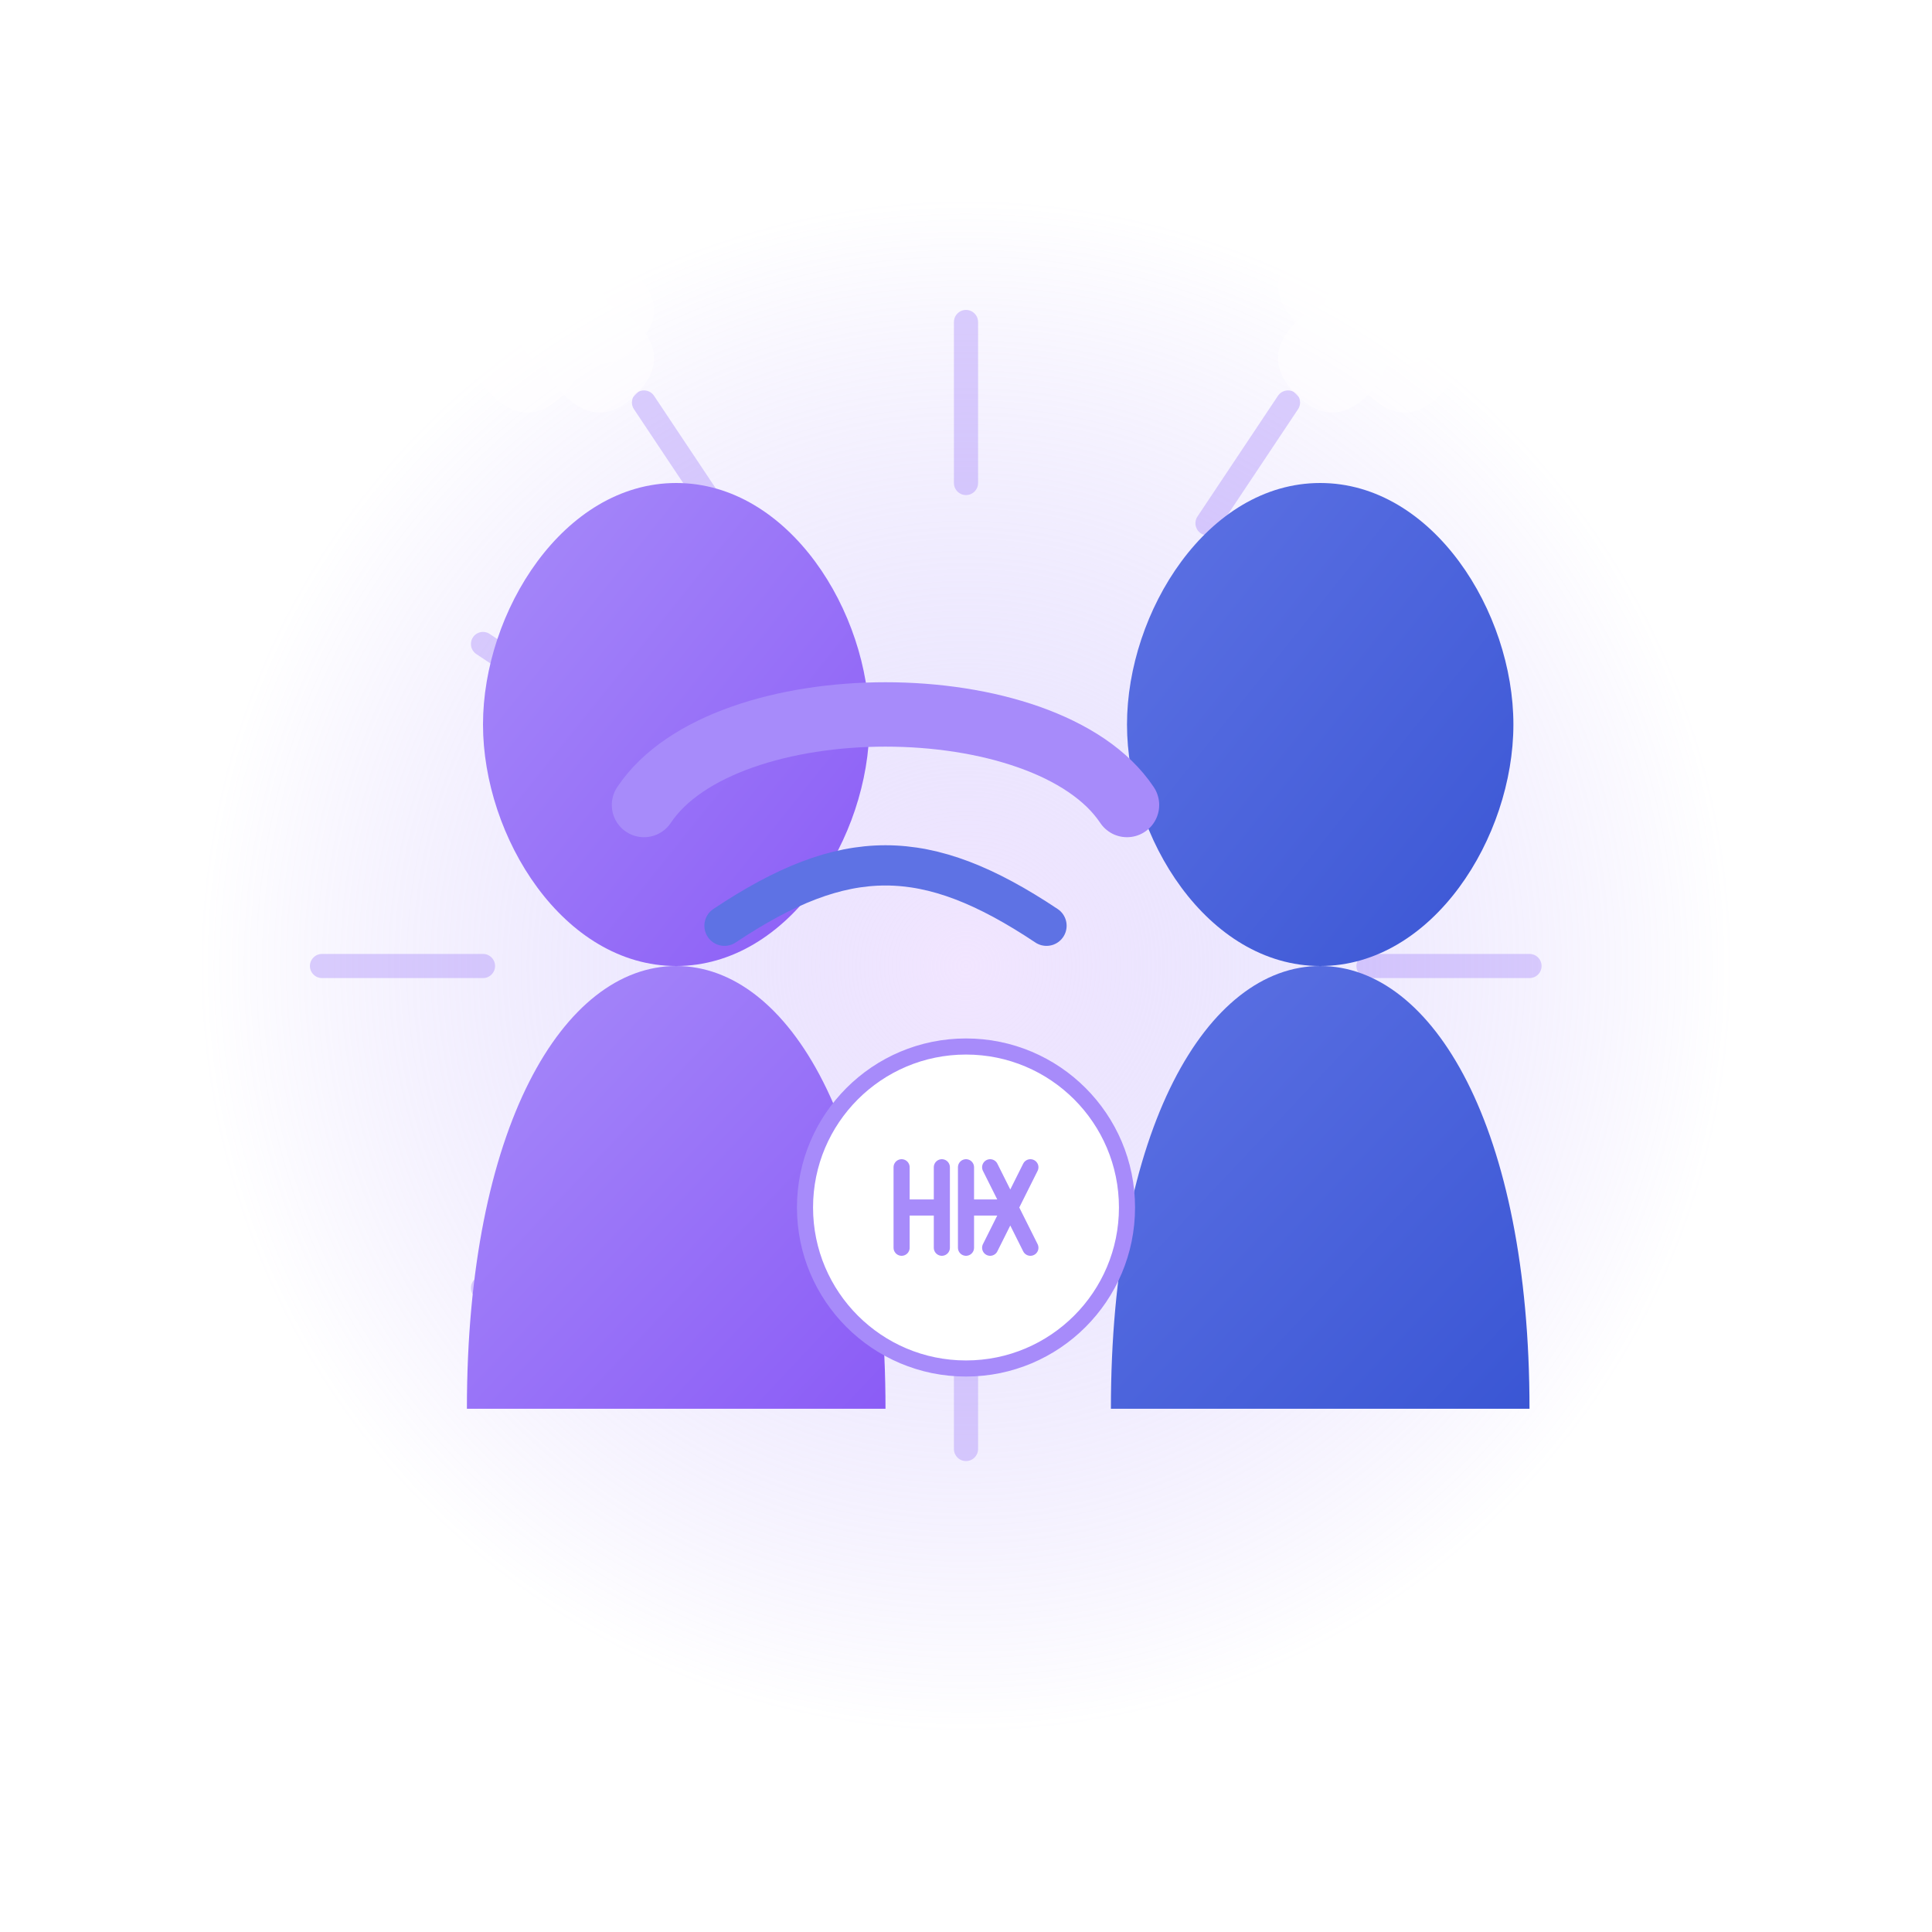 <?xml version="1.0" encoding="UTF-8"?>
<svg width="240" height="240" viewBox="0 0 240 240" fill="none" xmlns="http://www.w3.org/2000/svg">
  <defs>
    <linearGradient id="gratitudeGradient" x1="0%" y1="0%" x2="100%" y2="100%">
      <stop offset="0%" stop-color="#a78bfa" />
      <stop offset="100%" stop-color="#8b5cf6" />
    </linearGradient>
    <linearGradient id="personGradient" x1="0%" y1="0%" x2="100%" y2="100%">
      <stop offset="0%" stop-color="#5e72e4" />
      <stop offset="100%" stop-color="#3a56d4" />
    </linearGradient>
    <radialGradient id="gratitudeGlow" cx="50%" cy="50%" r="50%" fx="50%" fy="50%">
      <stop offset="0%" stop-color="#e9d5ff" stop-opacity="0.6" />
      <stop offset="40%" stop-color="#c4b5fd" stop-opacity="0.3" />
      <stop offset="100%" stop-color="#a78bfa" stop-opacity="0" />
    </radialGradient>
    <filter id="glow" x="-20%" y="-20%" width="140%" height="140%">
      <feGaussianBlur stdDeviation="6" result="blur" />
      <feComposite in="SourceGraphic" in2="blur" operator="over" />
    </filter>
    <filter id="purpleGlow" x="-30%" y="-30%" width="160%" height="160%">
      <feGaussianBlur stdDeviation="8" result="blur" />
      <feColorMatrix type="matrix" values="0.6 0 0 0 0.6  0 0.4 0 0 0.4  0 0 1 0 1  0 0 0 0.6 0" result="glow" />
      <feBlend in="SourceGraphic" in2="glow" mode="screen" />
    </filter>
    <filter id="shadow" x="-10%" y="-10%" width="120%" height="120%">
      <feDropShadow dx="0" dy="4" stdDeviation="3" flood-color="#000" flood-opacity="0.2" />
    </filter>
  </defs>
  
  <!-- Background Circle -->
  <circle cx="120" cy="120" r="112" fill="white" filter="url(#shadow)" />
  
  <!-- Gratitude Background -->
  <circle cx="120" cy="120" r="95" fill="url(#gratitudeGlow)" />
  
  <!-- Gratitude Rays (like thank you sun rays) -->
  <path d="M120,40 L120,60 M160,50 L150,65 M180,80 L165,90 M190,120 L170,120 M180,160 L165,150 M120,180 L120,160 M60,160 L75,150 M40,120 L60,120 M60,80 L75,90 M80,50 L90,65" 
        stroke="#a78bfa" stroke-width="3" stroke-linecap="round" opacity="0.4" />
  
  <!-- Person Expressing Gratitude (Left) - Slightly bowing -->
  <g transform="translate(60, 60)">
    <path d="M24,0 C38,0 48,16 48,30 C48,44 38,60 24,60 C10,60 0,44 0,30 C0,16 10,0 24,0 Z" fill="url(#gratitudeGradient)" />
    <path d="M24,60 C38,60 50,80 50,115 L-2,115 C-2,80 10,60 24,60 Z" fill="url(#gratitudeGradient)" />
  </g>
  
  <!-- Person Receiving Gratitude (Right) -->
  <g transform="translate(140, 60)">
    <path d="M24,0 C38,0 48,16 48,30 C48,44 38,60 24,60 C10,60 0,44 0,30 C0,16 10,0 24,0 Z" fill="url(#personGradient)" />
    <path d="M24,60 C38,60 50,80 50,115 L-2,115 C-2,80 10,60 24,60 Z" fill="url(#personGradient)" />
  </g>
  
  <!-- Gratitude Embrace -->
  <path d="M80,100 C90,85 130,85 140,100" stroke="#a78bfa" stroke-width="8" stroke-linecap="round" fill="none" filter="url(#glow)" />
  <path d="M90,115 C105,105 115,105 130,115" stroke="#5e72e4" stroke-width="5" stroke-linecap="round" fill="none" />
  
  <!-- Gratitude Flowers -->
  <g transform="translate(70, 40)" filter="url(#purpleGlow)">
    <circle cx="0" cy="0" r="6" fill="#a78bfa" />
    <path d="M0,-6 C3,-9 6,-9 9,-6 C12,-3 12,0 9,3 C6,6 3,6 0,3 C-3,0 -3,-3 0,-6 Z" fill="#a78bfa" opacity="0.8" />
    <path d="M9,0 C12,3 12,6 9,9 C6,12 3,12 0,9 C-3,6 -3,3 0,0 C3,-3 6,-3 9,0 Z" fill="#a78bfa" opacity="0.8" />
    <path d="M0,9 C-3,12 -6,12 -9,9 C-12,6 -12,3 -9,0 C-6,-3 -3,-3 0,0 C3,3 3,6 0,9 Z" fill="#a78bfa" opacity="0.8" />
    <path d="M-9,0 C-12,-3 -12,-6 -9,-9 C-6,-12 -3,-12 0,-9 C3,-6 3,-3 0,0 C-3,3 -6,3 -9,0 Z" fill="#a78bfa" opacity="0.8" />
  </g>
  
  <g transform="translate(170, 40)" filter="url(#purpleGlow)">
    <circle cx="0" cy="0" r="6" fill="#a78bfa" />
    <path d="M0,-6 C3,-9 6,-9 9,-6 C12,-3 12,0 9,3 C6,6 3,6 0,3 C-3,0 -3,-3 0,-6 Z" fill="#a78bfa" opacity="0.8" />
    <path d="M9,0 C12,3 12,6 9,9 C6,12 3,12 0,9 C-3,6 -3,3 0,0 C3,-3 6,-3 9,0 Z" fill="#a78bfa" opacity="0.8" />
    <path d="M0,9 C-3,12 -6,12 -9,9 C-12,6 -12,3 -9,0 C-6,-3 -3,-3 0,0 C3,3 3,6 0,9 Z" fill="#a78bfa" opacity="0.8" />
    <path d="M-9,0 C-12,-3 -12,-6 -9,-9 C-6,-12 -3,-12 0,-9 C3,-6 3,-3 0,0 C-3,3 -6,3 -9,0 Z" fill="#a78bfa" opacity="0.8" />
  </g>
  
  <!-- Thank You Text Symbol -->
  <g transform="translate(120, 150)">
    <circle cx="0" cy="0" r="20" fill="white" stroke="#a78bfa" stroke-width="2" />
    <path d="M-8,-5 L-8,5 M-8,0 L-3,0 M-3,-5 L-3,5 M0,-5 L0,5 M0,0 L5,0 M8,-5 L3,5 M3,-5 L8,5" stroke="#a78bfa" stroke-width="2" stroke-linecap="round" />
  </g>
</svg>